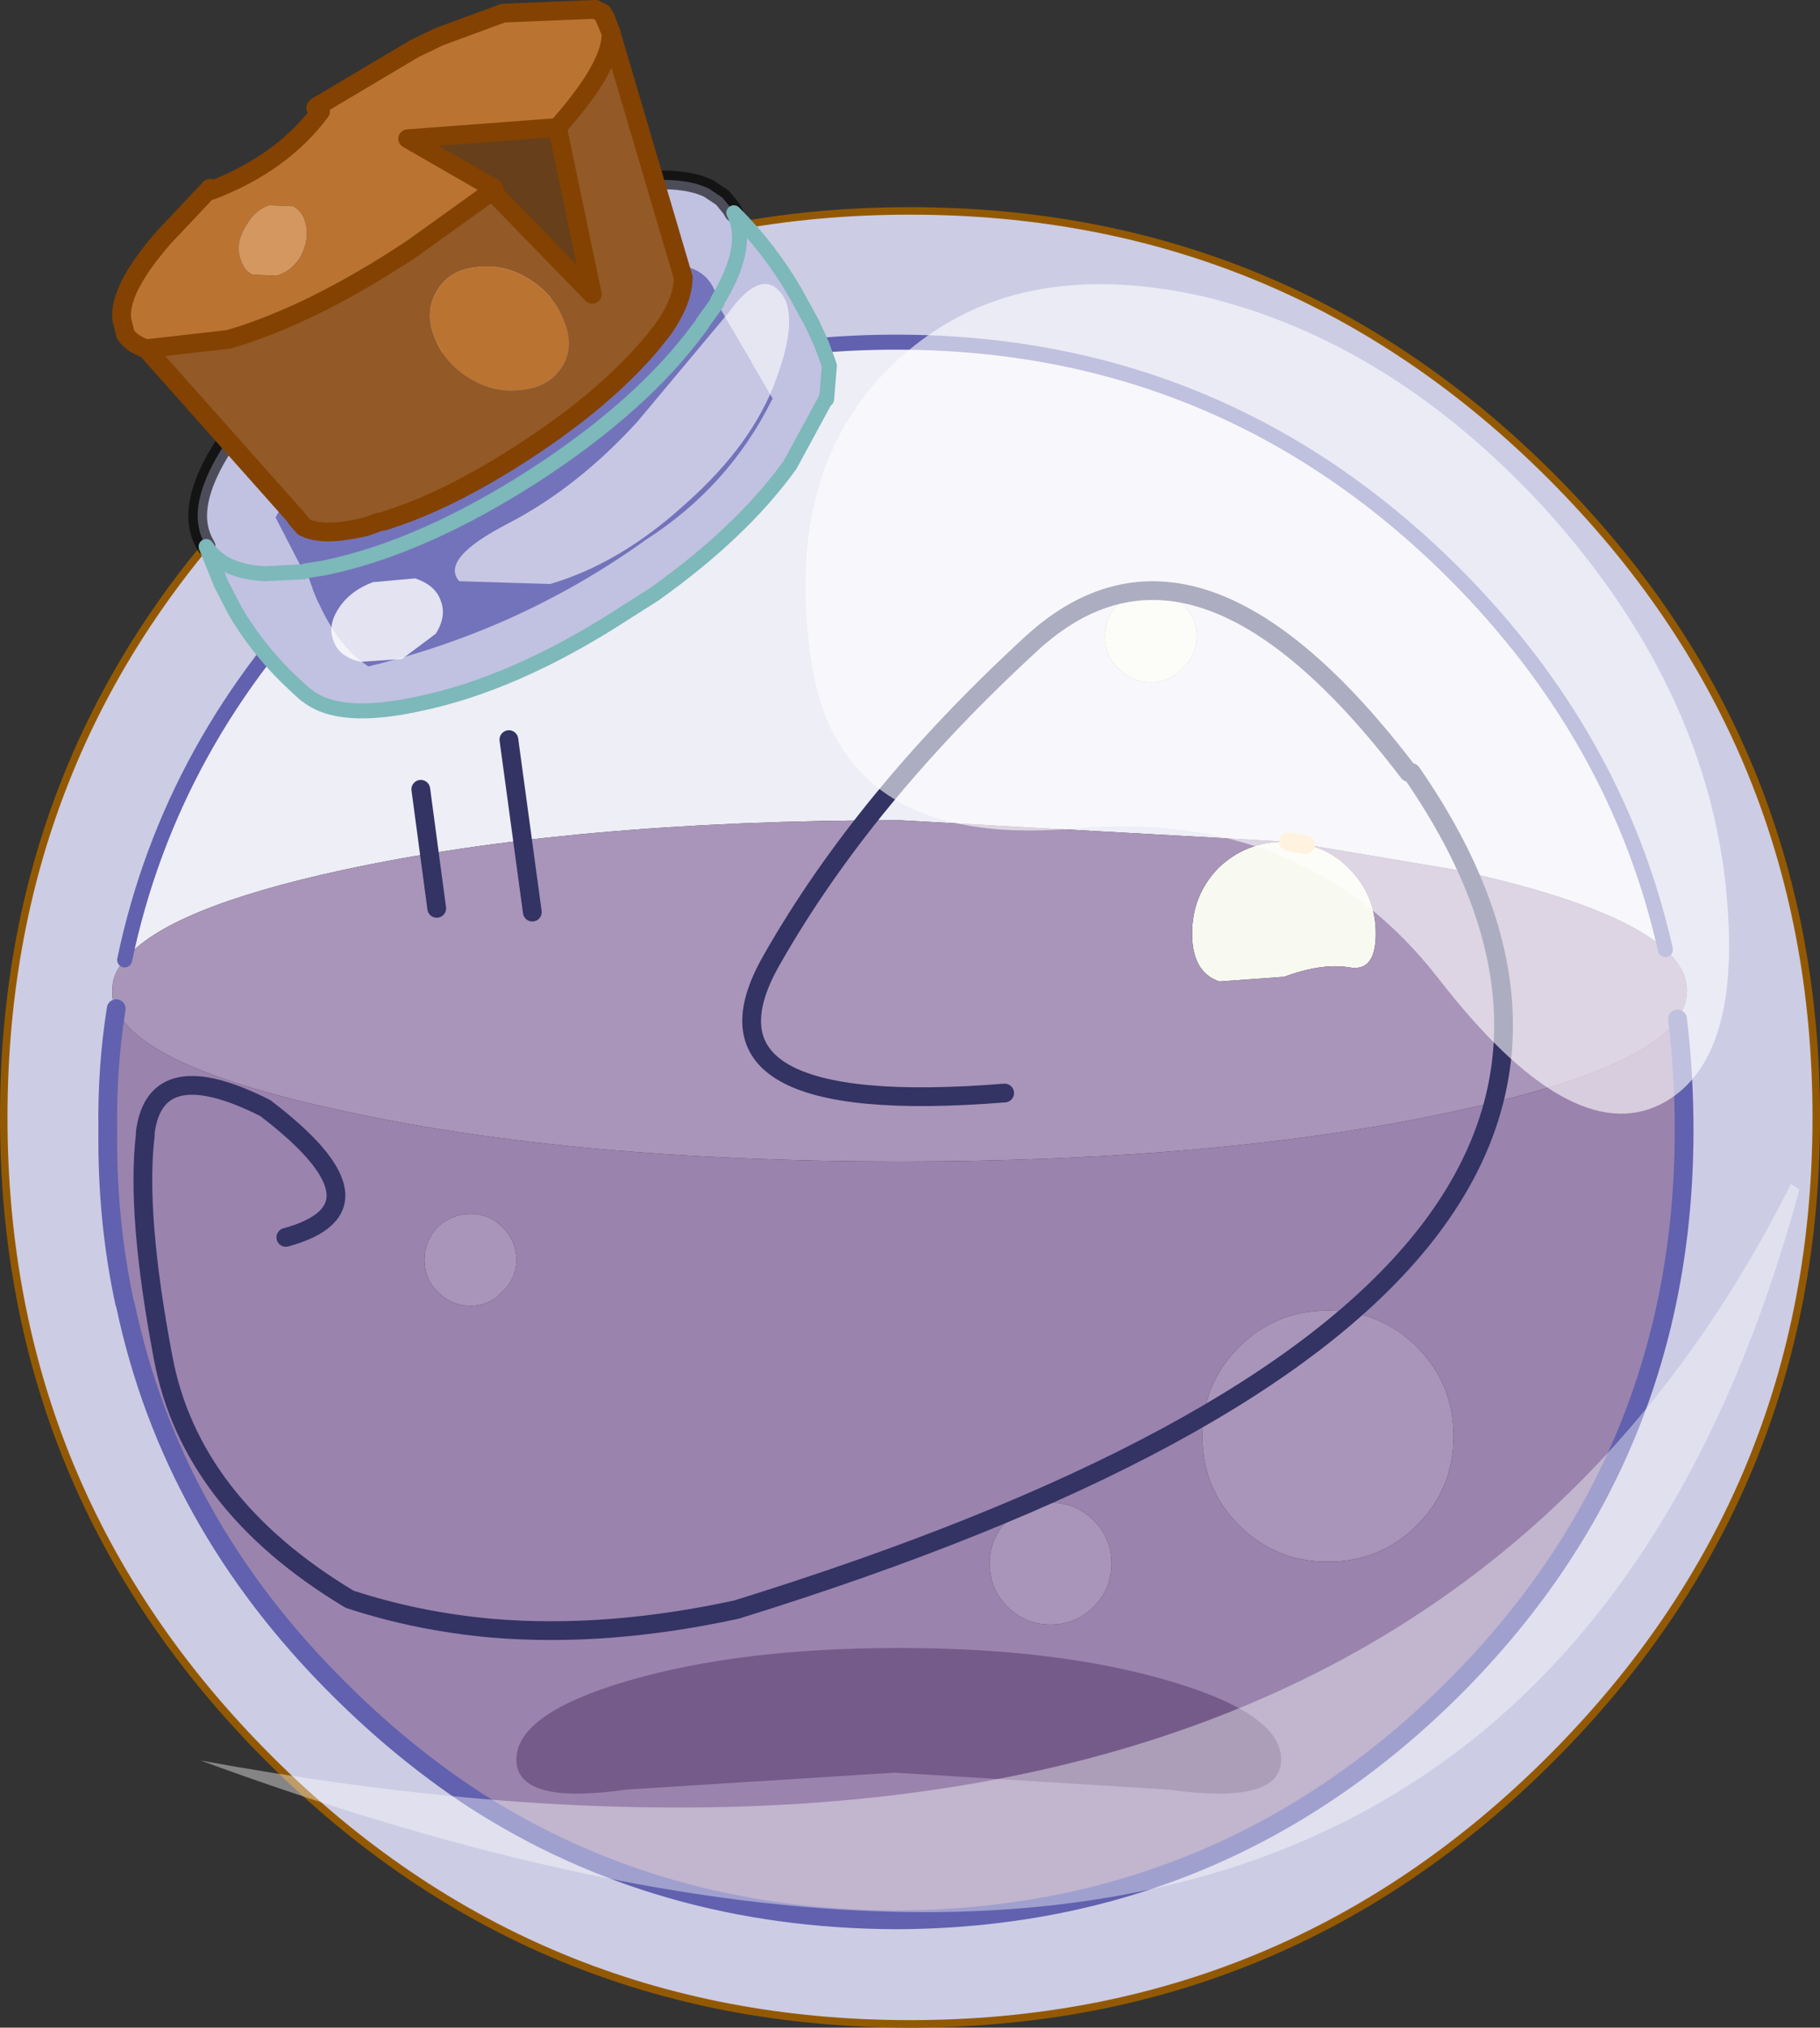 <svg viewBox="0 0 97.1 108.15" xmlns="http://www.w3.org/2000/svg" xmlns:xlink="http://www.w3.org/1999/xlink"><rect x="0" y="0" width="97.1" height="108.15" fill="#333333" stroke="none"/><use transform="translate(0 -.4)" width="97.1" height="108.55" xlink:href="#a"/><defs><g id="a"><path d="M282.65 188.05q-.7.75-.7 1.75t.7 1.7q.75.75 1.75.75t1.7-.75q.75-.7.75-1.7t-.75-1.75q-.7-.7-1.7-.7t-1.75.7m-53 19q2.45-11.7 11.4-20.65 12.3-12.3 29.75-12.3 17.4 0 29.75 12.3 8.75 8.75 11.3 20.1-2.65-2.4-11.15-4.25l-8.05-1.35-.9-.15L271 199.6q-17.4 0-29.7 2.65-9.45 2.05-11.65 4.8" fill="#eeeef7" fill-rule="evenodd" transform="translate(-223 -155.45)"/><path d="M282.65 188.05q.75-.7 1.75-.7t1.7.7q.75.75.75 1.75t-.75 1.7q-.7.75-1.7.75t-1.75-.75q-.7-.7-.7-1.7t.7-1.75m9.1 12.7.9.15q1.3.25 2.3 1.25 1.45 1.45 1.45 3.5t-1.4 1.8q-1.45-.25-3.5.5l-3.45.25q-1.45-.5-1.45-2.55t1.4-3.5q1.45-1.4 3.5-1.4h.25" fill="#f8faf1" fill-rule="evenodd" transform="translate(-223 -155.45)"/><path d="M305.75 181.25q14.15 14.15 14.15 34.2t-14.15 34.2-34.2 14.15-34.2-14.15-14.15-34.2 14.15-34.2 34.2-14.15 34.2 14.15m6.1 25.25q-2.55-11.35-11.3-20.1-12.35-12.3-29.75-12.3-17.45 0-29.75 12.3-8.95 8.95-11.4 20.65-.7.8-.65 1.65-.05.5.2.95-.5 3.15-.45 6.5-.05 4.8.9 9.2l.05.15q2.45 11.55 11.35 20.4 3.4 3.4 7.2 5.9 9.9 6.4 22.55 6.45 17.4-.05 29.75-12.35 12.3-12.3 12.3-29.75 0-3.05-.35-5.95.5-.75.5-1.5 0-1.15-1.15-2.2" fill="#cccce5" fill-rule="evenodd" transform="translate(-223 -155.45)"/><path d="M311.85 206.5q1.15 1.05 1.15 2.2 0 .75-.5 1.5-2 2.8-11.8 4.9-12.35 2.7-29.7 2.7-17.4 0-29.7-2.7-10.75-2.3-12.1-5.45-.25-.45-.2-.95-.05-.85.65-1.65 2.2-2.75 11.65-4.8 12.3-2.65 29.7-2.65l20.75 1.15h-.25q-2.05 0-3.5 1.4-1.4 1.45-1.4 3.5t1.45 2.55l3.45-.25q2.05-.75 3.5-.5 1.4.25 1.4-1.8t-1.45-3.5q-1-1-2.3-1.25l8.05 1.35q8.5 1.85 11.15 4.25m-22.75 30.7q-1.95-1.95-1.95-4.75t1.95-4.75 4.75-1.95 4.75 1.95 1.95 4.75-1.95 4.75-4.75 1.95-4.75-1.95m-41-16.6q1 0 1.7.7.75.75.75 1.75t-.75 1.7q-.7.75-1.7.75t-1.75-.75q-.7-.7-.7-1.7t.7-1.75q.75-.7 1.75-.7m27.7 18.65q0-1.35.95-2.3t2.3-.95 2.3.95.95 2.3-.95 2.3-2.3.95-2.3-.95-.95-2.3" fill="#a995b9" fill-rule="evenodd" transform="translate(-223 -155.45)"/><path d="M312.5 210.2q.35 2.9.35 5.95 0 17.45-12.3 29.75-12.35 12.3-29.75 12.35-12.65-.05-22.55-6.45-3.8-2.5-7.2-5.9-8.9-8.85-11.35-20.4v-.15h-.05q-.95-4.4-.9-9.2-.05-3.35.45-6.5 1.35 3.15 12.1 5.45 12.3 2.7 29.7 2.7 17.35 0 29.7-2.7 9.8-2.1 11.8-4.9m-36.7 29.05q0 1.35.95 2.3t2.3.95 2.3-.95.95-2.3-.95-2.3-2.3-.95-2.3.95-.95 2.3m-27.7-18.65q-1 0-1.75.7-.7.75-.7 1.75t.7 1.7q.75.75 1.75.75t1.7-.75q.75-.7.75-1.7t-.75-1.75q-.7-.7-1.7-.7m41 16.6q1.95 1.95 4.75 1.95t4.75-1.95 1.95-4.75-1.95-4.75-4.75-1.95-4.75 1.95-1.95 4.75 1.95 4.75" fill="#9a83ad" fill-rule="evenodd" transform="translate(-223 -155.45)"/><path d="M6.65 51.6q2.45-11.7 11.4-20.65 12.3-12.3 29.75-12.3 17.4 0 29.75 12.3 8.75 8.75 11.3 20.1" fill="none" stroke="#6161af" stroke-linecap="round" stroke-linejoin="round" stroke-width=".8"/><path d="M82.75 25.8Q96.9 39.95 96.9 60T82.75 94.2t-34.2 14.15-34.2-14.15T.2 60t14.15-34.2 34.2-14.15 34.2 14.15" fill="none" stroke="#935902" stroke-linecap="round" stroke-linejoin="round" stroke-width=".4"/><path d="M312.5 210.2q.35 2.9.35 5.95 0 17.45-12.3 29.75-12.35 12.3-29.75 12.35-12.65-.05-22.55-6.45-3.8-2.5-7.2-5.9-8.9-8.85-11.35-20.4m-.05-.15q-.95-4.4-.9-9.2-.05-3.35.45-6.5" fill="none" stroke="#6161af" stroke-linecap="round" stroke-linejoin="round" transform="translate(-223 -155.45)"/><path d="m291.75 200.75.9.15" fill="none" stroke="#fedeaf" stroke-linecap="round" stroke-linejoin="round" transform="translate(-223 -155.45)"/><path d="m234 185-.05-.1q-.35-.6-.4-1.35-.1-2 2.1-4.95 1.15-1.6 2.7-3.1 2.6-2.5 6.25-4.85 4.8-3.15 9.1-4.4l1.75-.45q3.55-.75 5.35.1l.75.5.45.55.15.25q1.95 1.95 3.3 4.3l.9 1.65.5 1.1.4 1.1-.15 1.8h-.05l-1.9 3.5q-2.6 3.6-7.25 6.9l-1.65 1.05q-5.8 3.75-10.95 4.8-4.15.9-5.85-.4l-.15-.1-.55-.5q-1.9-1.75-3.2-3.95l-.75-1.45-.8-2q.9 1.35 3.15 1.45l2.05-.1-2.05.1q-2.25-.1-3.15-1.45m4.45-2.85-.75 1.3 1.5 2.9.25.25q1.15 3.45 3.2 4.8 7.9-1.9 14.45-6.5l.35-.25q4.45-2.85 6.75-7.5h.05l-3-5.15.05-.15-.05-.15q-.45-1.7-2.55-1.75-12.15 1.45-20.25 12.2m23.7-14.95q.9 1.75-.85 4.65 1.75-2.9.85-4.65" fill="#c1c1e1" fill-rule="evenodd" transform="translate(-223 -155.45)"/><path d="m239.2 186.35-1.5-2.9.75-1.3q8.1-10.75 20.25-12.2 2.1.05 2.55 1.75v.3l-.1.15-.65.9-.05.1-.15.2q-3.05 4.15-8.85 7.9-5.85 3.75-10.95 4.85l-.25.05-.95.15.95-.15.25-.05q5.1-1.1 10.95-4.85 5.8-3.75 8.85-7.9l.15-.2.05-.1.65-.9.1-.15 3 5.15h-.05q-2.3 4.65-6.75 7.5l-.35.25q-6.55 4.6-14.45 6.5-2.05-1.35-3.2-4.8l-.15-.3-.1.05" fill="#7373bb" fill-rule="evenodd" transform="translate(-223 -155.45)"/><path d="M15.45 26.7q8.1-10.75 20.25-12.2" fill="none" stroke="#d3e0a3" stroke-linecap="round" stroke-linejoin="round" stroke-width=".6"/><path d="m234 185-.05-.1q-.35-.6-.4-1.35-.1-2 2.1-4.95 1.15-1.6 2.7-3.1 2.6-2.5 6.25-4.85 4.8-3.15 9.1-4.4l1.75-.45q3.55-.75 5.35.1l.75.5.45.55.15.25" fill="none" stroke="#000" stroke-linecap="round" stroke-linejoin="round" stroke-opacity=".6" transform="translate(-223 -155.45)"/><path d="m38.25 16.55.05-.15" fill="none" stroke="#000" stroke-linecap="round" stroke-linejoin="round" stroke-width=".4"/><path d="M39.15 11.75q1.95 1.95 3.3 4.3l.9 1.65.5 1.1.4 1.1-.15 1.8m-.05 0-1.9 3.5q-2.6 3.6-7.25 6.9l-1.65 1.05q-5.8 3.75-10.95 4.8-4.15.9-5.85-.4l-.15-.1-.55-.5q-1.9-1.75-3.2-3.95l-.75-1.45-.8-2M38.3 16.4q1.75-2.9.85-4.65m-.9 4.8-.1.15-.65.9-.05.1-.15.2q-3.05 4.15-8.85 7.9-5.85 3.75-10.95 4.85l-.25.05-.95.15m-.1.05-2.05.1q-2.25-.1-3.15-1.45" fill="none" stroke="#7db8ba" stroke-linecap="round" stroke-linejoin="round" stroke-width=".8"/><path d="m255.6 157.6 3.85 13.05q0 1.25-1.1 2.8l-.6.75q-2.45 2.9-6.65 5.65t-7.65 3.8l-.25.05-.7.25q-2.35.55-3.3 0l-.4-.5-8-9 4.4-.5q4.45-1.3 9.8-4.85l4.25-3.05 5.35 5.5-1.85-8.85v-.05l.55-.65q2.35-2.8 2.3-4.4m-2.5 15.4q-.5-1.4-1.85-2.25t-2.85-.65q-1.4.15-2.05 1.2-.7 1.1-.2 2.45.5 1.4 1.85 2.25t2.85.65q1.45-.15 2.15-1.25.65-1.05.1-2.4" fill="#935926" fill-rule="evenodd" transform="translate(-223 -155.45)"/><path d="M230.8 174.45q-.75-.25-1.1-.75l-.2-.8q-.2-1.6 2.25-4.4l2.45-2.6.1.1q3.75-1.45 5.8-4.2l-.25-.2q.05-.1.2-.15l5.05-3 1.35-.65 3.4-1.25 4.9-.2.4.2.45 1.05q.05 1.6-2.3 4.4l-.55.65-8 .6 4.25 2.45.25.35-4.25 3.05q-5.35 3.55-9.8 4.85l-4.4.5m6.55-7.65q-.75.25-1.2 1.05-.5.75-.4 1.5.15.85.7 1.15l1.3.05q.75-.2 1.25-.95.45-.8.35-1.6t-.7-1.15l-1.3-.05m15.75 6.2q.55 1.35-.1 2.4-.7 1.1-2.15 1.25-1.5.2-2.85-.65t-1.85-2.25q-.5-1.35.2-2.45.65-1.05 2.05-1.2 1.5-.2 2.85.65t1.85 2.25" fill="#bb7331" fill-rule="evenodd" transform="translate(-223 -155.45)"/><path d="m249 165.7-4.25-2.45 8-.6v.05l1.85 8.85-5.35-5.5.1-.15-.35-.2" fill="#673f1b" fill-rule="evenodd" transform="translate(-223 -155.45)"/><path d="m237.35 166.8 1.3.05q.6.35.7 1.15t-.35 1.6q-.5.75-1.25.95l-1.3-.05q-.55-.3-.7-1.15-.1-.75.4-1.5.45-.8 1.2-1.05" fill="#d59760" fill-rule="evenodd" transform="translate(-223 -155.45)"/><path d="m234.2 165.9.1.1q3.75-1.45 5.8-4.2l-.25-.2m14.9-5.25.4.2m.45 1.05 3.85 13.05m-20.65 12.8-8-9m18.45-8.4-.25-.35-4.25-2.45 8-.6m2.85-5.05-.45-1.05m-15.95 27.4-.4-.5m10.55-17.55-.35-.2m.25.35 5.35 5.5-1.85-8.85" fill="none" stroke="#834201" stroke-linecap="round" stroke-linejoin="round" transform="translate(-223 -155.45)"/><path d="M230.8 174.45q-.75-.25-1.1-.75l-.2-.8q-.2-1.6 2.25-4.4l2.45-2.6m5.65-4.3q.05-.1.2-.15l5.05-3 1.35-.65 3.4-1.25 4.9-.2m.4.2.15.25.3.8m3.85 13.05q0 1.25-1.1 2.8l-.6.75q-2.45 2.9-6.65 5.65t-7.65 3.8l-.25.05-.7.25q-2.35.55-3.3 0l-.4-.45v-.05m-8-9 4.4-.5q4.45-1.3 9.8-4.85l4.25-3.05.1-.15m3.4-3.25.55-.65q2.35-2.8 2.3-4.4m-2.85 5.1v-.05" fill="none" stroke="#834201" stroke-linecap="round" stroke-linejoin="round" transform="translate(-223 -155.45)"/><path d="M238.25 221.85q5.85-1.6-1.1-6.9-5.85-2.95-6.4 1.3v.15q-.5 4.2.95 11.85 1.45 7.8 9.95 12.9 3.65 1.2 7.65 1.55 6.1.5 13-1 55.1-17.1 36-44.65h-.15q-11.4-15-20.2-6.8-8.85 8.15-13.75 16.75-4.95 8.55 12.4 7.15m-26.45-18.85 1.25 9.2m-5.95-6.55.85 6.35" fill="none" stroke="#333364" stroke-linecap="round" stroke-linejoin="round" transform="translate(-223 -155.45)"/><path d="M270.95 243.75q8.45 0 14.4 1.75 6 1.75 6 4.2t-6.05 1.6l-14.55-.9-14.3.9q-5.9.85-5.9-1.6t5.95-4.2q6-1.75 14.45-1.75" fill="#755b8a" fill-rule="evenodd" transform="translate(-223 -155.45)"/><path d="m318.55 219 .45.3q-15.25 56.2-85.3 30.45 63.6 11.65 84.85-30.75" fill="#fff" fill-opacity=".4" fill-rule="evenodd" transform="translate(-223 -155.45)"/><path d="M266.25 190.85q-1.45-10.25 4.7-15.85 6.1-5.6 16.2-3.35 10.05 2.4 18.25 11.3 8.1 8.95 9.55 19.15 1.35 10.25-3.35 12.65-4.8 2.4-11.85-6.7-7.1-9.15-19.6-8-12.55 1.05-13.9-9.2M257 178.35l4.85-5.8q1.7-2.35 2.75-1.15 1.1 1.2-.2 4.7-1.25 3.45-4.8 6.6-3.5 3.2-7.25 4.3l-4.85-.15q-1.05-1.2 2.65-3.1 3.65-1.9 6.85-5.4" fill="#fff" fill-opacity=".6" fill-rule="evenodd" transform="translate(-223 -155.45)"/><path d="M245.15 186.7q1.05.35 1.35 1.15.35.85-.25 1.8l-1.8 1.35-2.2.15q-1.15-.25-1.45-1.1-.35-.85.3-1.8.6-.9 1.8-1.35l2.25-.2" fill="#fff" fill-opacity=".8" fill-rule="evenodd" transform="translate(-223 -155.45)"/></g></defs></svg>